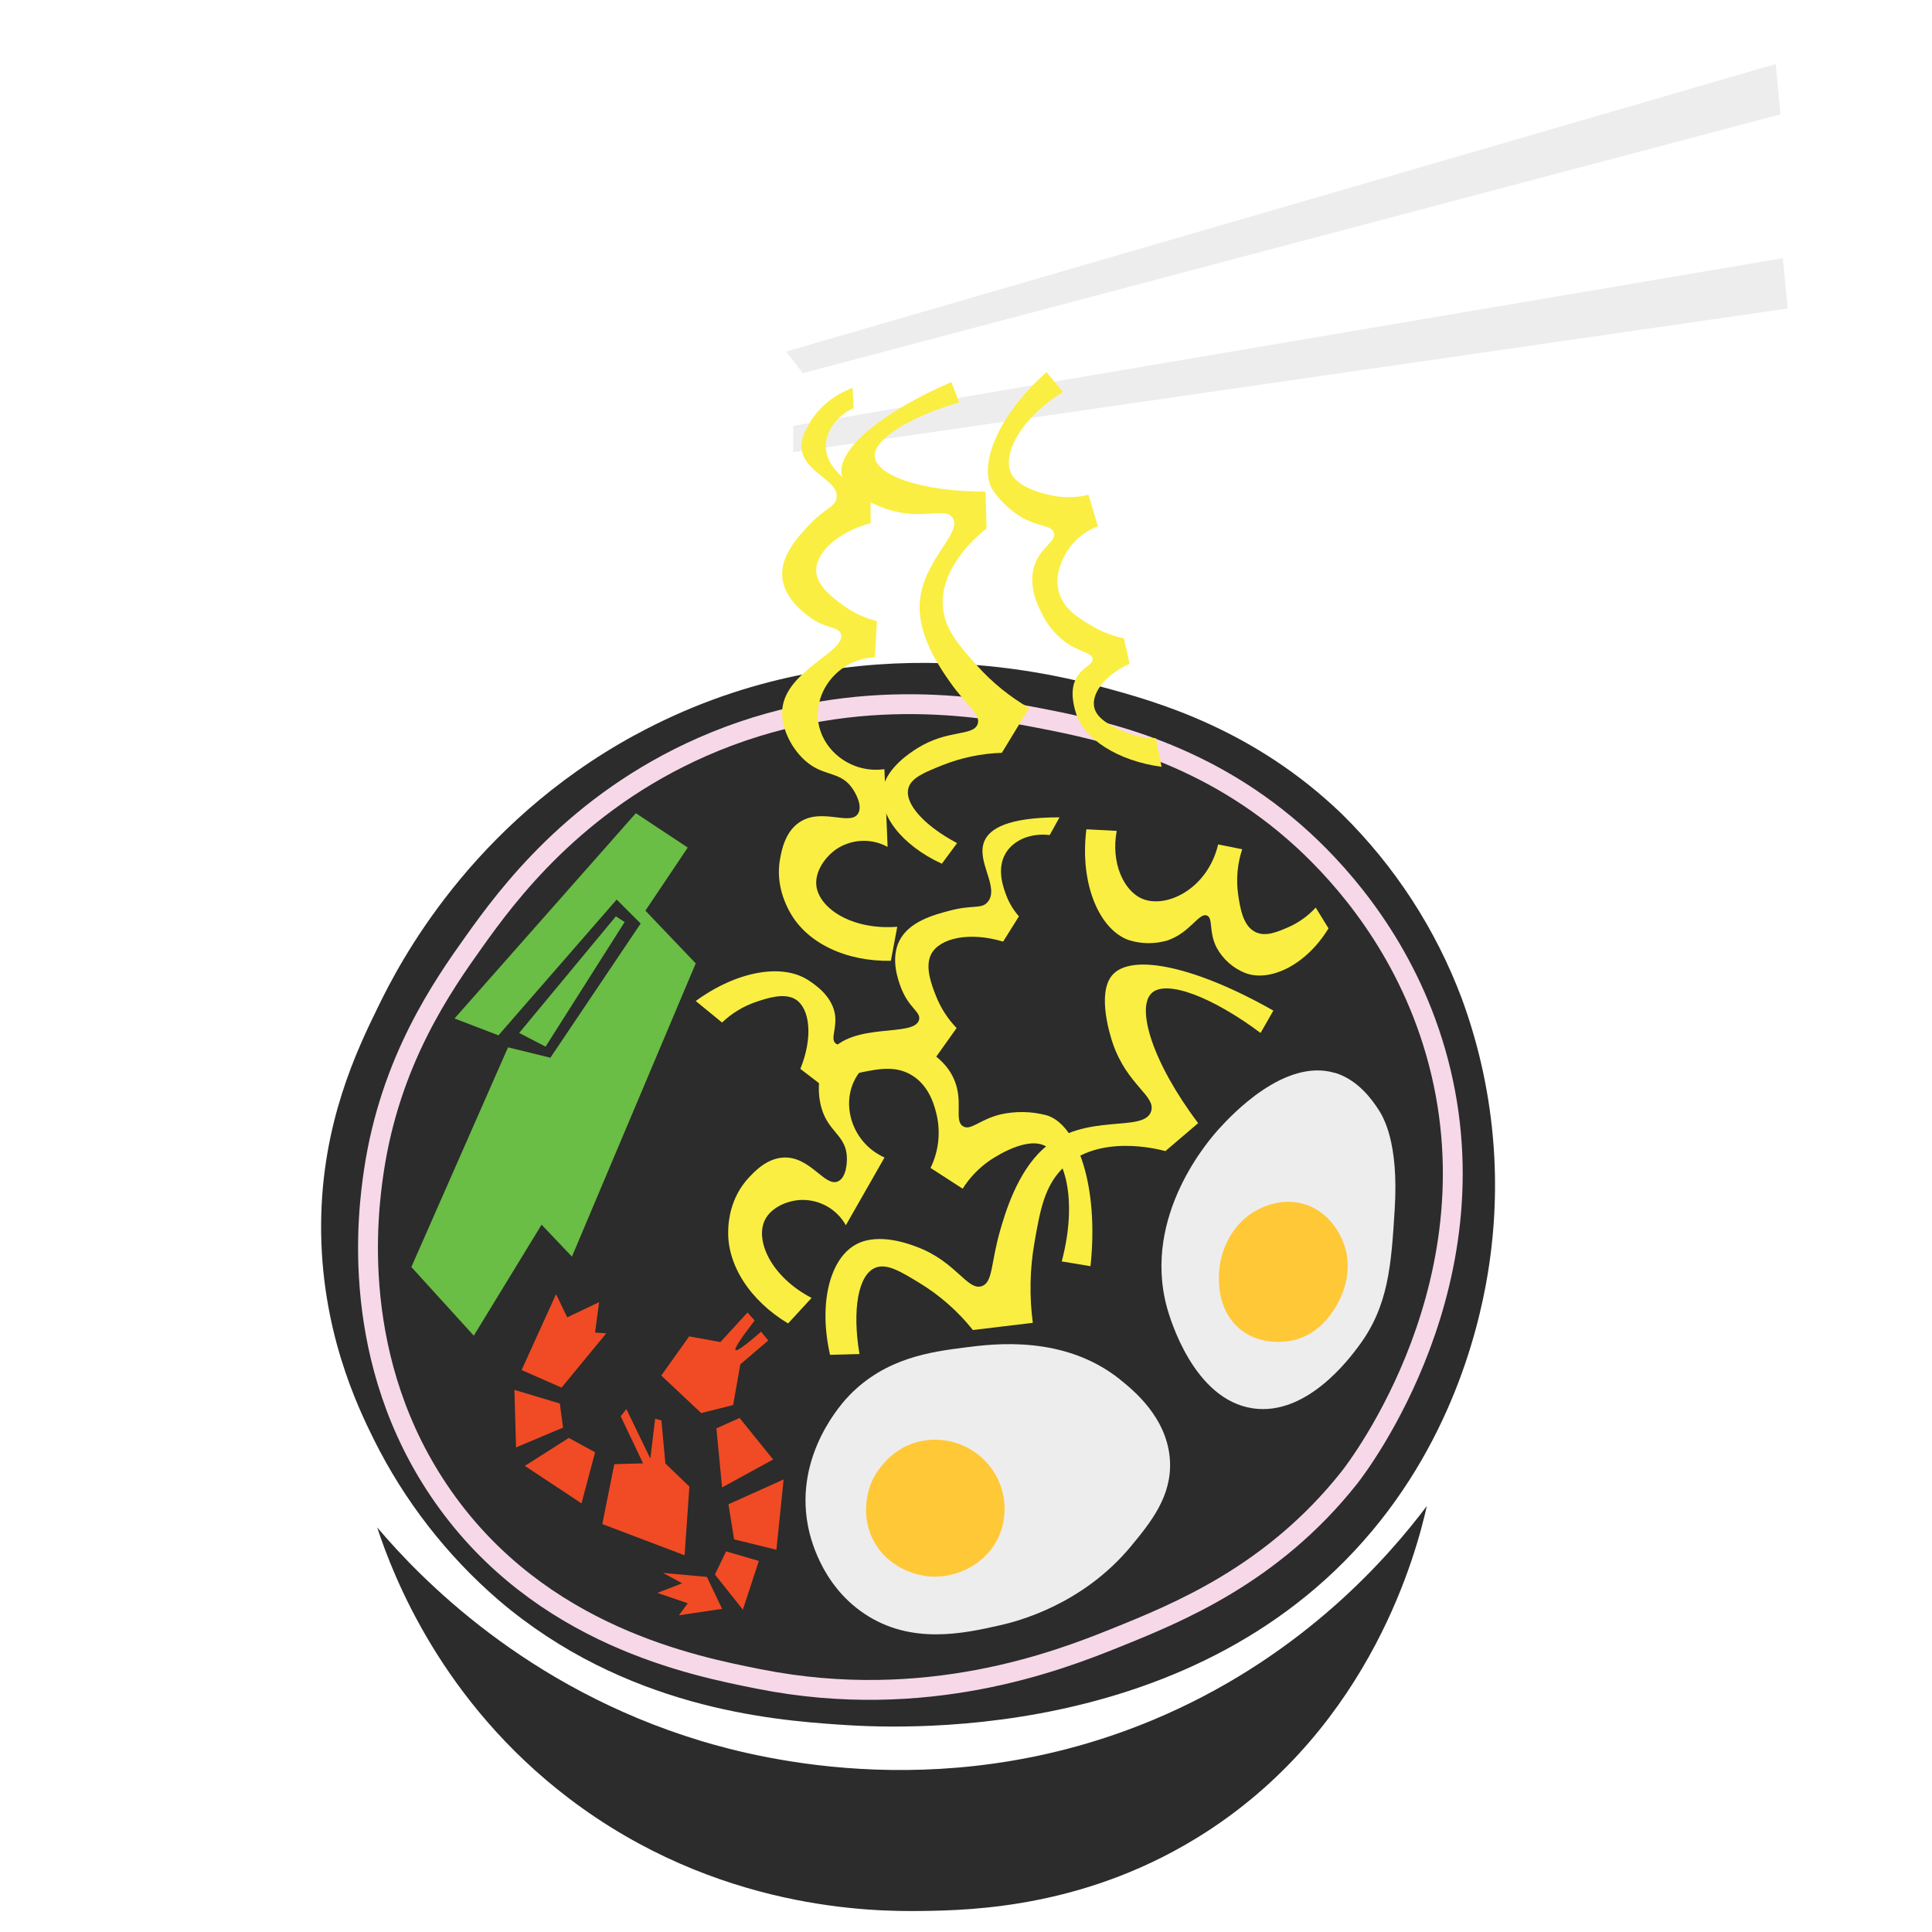 <svg width="681" height="681" viewBox="0 0 681 681" fill="none" xmlns="http://www.w3.org/2000/svg">
<g clip-path="url(#clip0_61_2532)">
<mask id="mask0_61_2532" style="mask-type:luminance" maskUnits="userSpaceOnUse" x="84" y="-88" width="596" height="843">
<path d="M679.729 -87.81H84.449V754.08H679.729V-87.81Z" fill="white"/>
</mask>
<g mask="url(#mask0_61_2532)">
<path d="M223.839 259.08C297.399 219 369.129 237 388.549 242.18C407.619 247.29 441.789 256.87 473.019 286.95C491.647 305.295 506.057 327.475 515.249 351.95C525.867 380.818 529.346 411.826 525.389 442.33C523.469 457.33 516.389 498.41 486.529 536.09C422.699 616.58 312.169 609.02 295.629 607.89C271.919 606.27 220.159 602.01 175.689 563.97C157.436 548.211 142.505 528.973 131.769 507.38C126.049 495.84 112.929 468.58 113.189 431.38C113.439 396 125.639 370.44 133.459 354.51C140.459 340.16 165.639 290.76 223.839 259.06" fill="#2B2C2B"/>
<path d="M247.489 263.3C298.839 240.68 345.579 249.09 366.589 253.16C388.789 257.47 425.749 265.16 459.509 296.24C473.509 309.17 495.289 333.76 505.969 370.57C529.269 450.94 478.709 516.95 475.559 520.92C448.459 555.1 415.049 568.55 392.779 577.51C373.129 585.42 326.499 603.51 267.779 591.87C244.319 587.23 190.679 576.64 156.279 527.67C122.649 479.81 129.679 426.97 131.779 412.79C137.559 373.93 155.839 347.69 167.259 331.7C178.679 315.71 202.599 283.07 247.489 263.3Z" stroke="#F6D8E8" stroke-width="7" stroke-miterlimit="10"/>
<path d="M470.489 378.18C452.749 372.89 433.999 393.18 429.939 397.61C426.639 401.19 402.419 428.31 411.359 460.96C412.359 464.49 420.669 493.47 441.769 496.44C460.549 499.09 475.449 479.14 478.939 474.44C489.479 460.33 490.389 445.86 491.609 426.29C493.089 402.65 487.609 393.67 485.699 390.81C483.789 387.95 478.839 380.63 470.499 378.14" fill="#EEEDEE"/>
<path d="M460.35 424.63C452.18 421.89 445.1 425.48 443.46 426.32C434.4 430.92 429.89 440.77 429.66 449.41C429.59 452.18 429.32 462.15 437.17 468.56C445.02 474.97 455.02 472.65 456.32 472.31C464.93 470.05 469.15 463.31 470.58 461.05C472.19 458.48 477.64 448.85 473.58 438.15C472.99 436.59 469.64 427.75 460.35 424.63Z" fill="#FFC837"/>
<path d="M394.749 486.2C375.049 470.49 350.279 473.66 340.309 474.94C328.239 476.49 312.309 478.53 299.389 491.83C297.249 494.03 280.009 512.41 284.749 537.63C285.389 541.05 289.019 558.31 304.649 568.79C321.149 579.86 339.649 575.79 352.329 572.92C358.629 571.52 381.729 565.63 398.879 544.76C405.499 536.7 413.139 527.41 412.389 514.76C411.499 499.6 399.239 489.82 394.749 486.23" fill="#EEEDEE"/>
<path d="M324.539 508C312.539 510.57 307.679 521.31 307.269 522.27C306.669 523.65 302.669 533.4 308.019 543.27C313.939 554.22 326.019 555.55 327.169 555.66C337.169 556.59 348.059 551.19 352.319 541.02C353.894 537.152 354.445 532.944 353.92 528.802C353.394 524.659 351.81 520.722 349.319 517.37C346.512 513.608 342.688 510.726 338.297 509.066C333.907 507.406 329.133 507.036 324.539 508Z" fill="#FFC837"/>
<path d="M263.48 462.64L255.48 471.37L253.93 473.05L242.93 471.05L233.08 484.85L247.16 498.08L258.42 495.26L260.95 480.9L270.34 472.9L270.8 472.5L268.27 469.4C262.777 474.2 259.777 476.36 259.27 475.88C258.763 475.4 261.007 471.927 266 465.46L263.48 462.64Z" fill="#F04B24"/>
<path d="M252.53 503.47L260.69 499.81L272.52 514.45L254.52 524.3L252.52 503.46" fill="#F04B24"/>
<path d="M256.78 530.22L276.21 521.49L273.68 546.27L258.76 542.61L256.76 530.22" fill="#F04B24"/>
<path d="M255.94 546.83L267.48 550.21L261.85 567.39L252 555L255.94 546.83Z" fill="#F04B24"/>
<path d="M233.689 554.43L249.179 555.84L254.529 567.1L239.329 569.35L242.429 565.13L231.729 561.47L240.459 558.09L233.699 554.43" fill="#F04B24"/>
<path d="M230.879 500.09L233.129 500.65L234.539 515.86L242.999 524L241.309 548.21L212.309 537.21L216.529 516.09L226.669 515.81L218.789 499.2L220.789 496.67L229.239 514.13L230.929 500.05" fill="#F04B24"/>
<path d="M209.76 511.92L204.97 529.92L185 516.7L200.49 506.85L209.78 511.92" fill="#F04B24"/>
<path d="M198.5 503.19L181.89 510.19C181.703 503.43 181.517 496.673 181.33 489.92L197.33 494.71L198.46 503.16" fill="#F04B24"/>
<path d="M197.939 489.11L183.859 482.92L195.999 456.17L199.939 464.34L211.169 459L209.759 469.7L213.699 469.98L197.929 489.13" fill="#F04B24"/>
<path d="M175.69 364.94L160.21 359L224.12 286.64L242.42 298.75L227.5 321L245.24 339.58L201.6 442.94L190.9 431.68L167 470.81L145 446.6L179.07 369.17L194 372.83L225.82 325.53L217.37 317.08L175.7 364.94" fill="#6ABD45"/>
<path d="M183 364.1L217.08 323L220.18 325L192.31 368.92L183 364.1Z" fill="#6ABD45"/>
<path d="M283 131.53L277.09 123.93L625.91 22.57L627.6 40.3L283 131.53Z" fill="#EEEDEE"/>
<path d="M279.59 150.11L628.44 91L630.13 108.74L279.59 159.4V150.11Z" fill="#EEEDEE"/>
<path d="M437.83 299.34L429.38 297.65C425.61 313.47 411.02 320.34 402.63 316.8C395.98 313.99 391.52 303.92 393.63 292.87L382.93 292.31C380.46 312 387.8 328.06 398.13 331.45C402.534 332.787 407.236 332.787 411.64 331.45C419.55 328.69 422.64 321.56 425.44 322.72C427.69 323.65 425.96 328.35 428.82 333.98C431.041 338.095 434.648 341.291 439 343C447.55 346.22 460.34 340.3 468.28 327.23L463.77 319.91C461.02 322.915 457.662 325.301 453.92 326.91C450.2 328.5 446.18 330.23 442.66 328.6C438.16 326.52 437.18 320.24 436.47 315.6C435.646 310.122 436.129 304.526 437.88 299.27" fill="#FAEE42"/>
<path d="M303 477.28L292.58 477.56C288.41 459.24 292.58 443.21 302.15 438.42C309.89 434.53 320.32 438.42 323.27 439.55C336.98 444.68 341 455.08 346.08 453.35C350.03 452 349.21 445.17 352.56 433.64C354.27 427.74 358.48 413.26 367.76 404.92C382.38 391.78 403.31 399.55 405.76 391.69C407.47 386.23 397.33 382.57 392.24 367.76C391.62 365.94 386.46 350.45 391.96 343.83C398.72 335.69 421.76 340.83 448.84 356.22L444.33 364.1C427.45 351.49 411.24 345.21 406 350C400.38 355.17 406.12 374.37 422.33 395.89L410.79 405.74C407.92 404.97 387.45 399.74 375.03 411.37C368.15 417.81 366.59 426.75 364.61 438.12C362.998 447.424 362.809 456.919 364.05 466.28L342.93 468.81C337.666 462.21 331.282 456.588 324.07 452.2C317.62 448.29 312.61 445.2 308.58 446.85C302.5 449.27 300.33 461.64 302.95 477.26" fill="#FAEE42"/>
<path d="M254.53 360.44L245.24 352.84C259.74 342.26 275.73 339.47 284.94 345.52C287.24 347.03 292.94 350.8 294.23 357.06C295.23 362.29 292.58 366.06 294.51 367.76C296.44 369.46 300.1 366 307.18 365.23C312.198 364.776 317.246 365.649 321.82 367.76C324.72 369 332.26 372.23 335.9 379.59C339.99 387.87 336.01 395.09 339.56 397.05C342.26 398.54 345.21 394.7 352.56 392.83C357.947 391.611 363.548 391.707 368.89 393.11C379.81 396.36 387.4 418.35 384.38 446.32L374.24 444.63C379.95 423.25 375.5 406.41 367.48 403.52C360.4 400.98 349.2 408.81 348.33 409.43C344.74 412.008 341.684 415.258 339.33 419L328 411.68C330.771 406.002 331.563 399.56 330.25 393.38C329.59 390.48 327.82 382.6 320.96 378.74C315.45 375.64 309.63 376.79 304.07 377.89C299.283 378.849 294.707 380.661 290.56 383.24L282.11 376.76C286.67 365.57 285.47 355.4 280.42 352.27C276.49 349.83 270.51 351.82 266.62 353.11C262.095 354.631 257.96 357.13 254.51 360.43" fill="#FAEE42"/>
<path d="M407.43 260.16L409.43 270.29C394.09 268.22 382.03 260.51 379.27 251.38C378.58 249.1 376.86 243.38 379.46 238.84C381.63 235.02 385.46 234.29 385.13 232.13C384.8 229.97 380.49 229.91 375.4 226.22C371.835 223.547 368.984 220.037 367.1 216C365.87 213.54 362.67 207.11 364.29 200.47C366.12 192.99 372.69 190.92 371.43 187.63C370.43 185.12 366.43 185.74 360.59 182.63C356.375 180.196 352.757 176.851 350 172.84C344.58 164.42 351.61 146.49 368.9 131.16L374.65 138.16C359.2 147.88 352.91 160.8 356.65 167.29C359.92 173.01 371.59 174.82 372.5 174.95C376.224 175.493 380.018 175.306 383.67 174.4L387 185.52C382.113 187.331 378.037 190.832 375.51 195.39C374.35 197.55 371.22 203.39 373.62 209.82C375.55 214.96 380.02 217.69 384.29 220.29C387.949 222.525 391.964 224.118 396.16 225L398.16 233.94C389.03 238.1 384.26 245.03 385.87 249.94C387.12 253.74 392.16 256.05 395.42 257.55C399.186 259.277 403.277 260.18 407.42 260.2" fill="#FAEE42"/>
<path d="M337.378 297.15L331.988 304.45C317.638 297.89 309.308 286.75 311.238 277.73C312.808 270.42 320.968 265.26 323.238 263.8C333.998 257 342.998 259.62 344.598 255.24C345.818 251.83 340.858 248.88 335.028 240.65C332.028 236.43 324.718 226.09 324.178 215.42C323.318 198.61 339.648 188.23 335.758 182.49C333.058 178.49 325.218 183.59 312.708 179.49C311.168 178.98 298.168 174.55 296.708 167.37C294.948 158.53 310.638 145.37 335.318 134.67L338.118 141.82C320.768 146.91 307.948 154.82 308.328 160.88C308.738 167.41 324.498 173.34 347.398 173.28C347.512 177.613 347.625 181.947 347.738 186.28C345.738 187.86 331.298 199.28 332.338 213.75C332.908 221.75 337.988 227.46 344.448 234.67C349.731 240.562 355.91 245.584 362.758 249.55L353.138 265.36C345.912 265.59 338.781 267.083 332.068 269.77C326.068 272.19 321.338 274.07 320.248 277.66C318.598 283.08 325.618 290.94 337.338 297.18" fill="#FAEE42"/>
<path d="M300.89 143.82L300.52 136.69C297.08 138.02 289.52 141.54 285.12 149.55C283.55 152.4 282.29 154.69 282.5 157.72C283.11 166.56 295.72 169.16 294.89 175.37C294.43 178.81 291.03 178.84 285.13 185.13C281.24 189.27 275.03 195.9 275.75 203.52C276.41 210.59 282.75 215.52 284.75 217.04C291.1 221.94 295.45 220.63 296.39 223.42C298.48 229.64 276.92 236.22 275.74 250.07C275.14 257.15 279.88 265.89 286.25 269.97C291.58 273.37 296.42 272.48 300.14 277.48C301.81 279.72 304.14 284.27 302.39 286.87C299.58 291.14 289.52 284.59 281.74 289.87C276.74 293.26 275.56 299.57 274.98 302.63C273.21 311.96 277.3 319.45 278.36 321.4C284.44 332.55 298.36 338.96 314.02 338.67L316.27 326.67C299.98 327.93 288.5 319.93 287.74 312.03C287.27 307.17 290.82 302.03 294.87 299.27C297.518 297.519 300.593 296.525 303.765 296.392C306.937 296.26 310.085 296.996 312.87 298.52L311.74 271.12C300.32 272.72 290.02 264.83 288.46 254.6C286.78 243.49 295.8 232.18 308.36 231.7L309.11 218.94C304.783 217.857 300.708 215.945 297.11 213.31C293.73 210.82 288.17 206.73 287.72 201.67C287.16 195.28 294.81 187.67 306.87 184.4V173.86C304.162 173.069 301.619 171.799 299.36 170.11C296.99 168.33 291.17 163.95 291.1 157.35C291.04 151.87 294.97 146.58 300.86 143.83" fill="#FAEE42"/>
<path d="M370 294.35L373.46 288.1C355.06 288.1 348.9 292.16 347.03 296.37C343.84 303.55 352.45 312.75 348.17 317.9C345.95 320.58 343.05 318.79 334.72 321C329.23 322.45 320.44 324.78 317.01 331.62C313.82 337.97 316.6 345.48 317.48 347.86C320.26 355.38 324.65 356.58 323.96 359.44C322.43 365.83 300.67 359.97 292.32 371.09C288.05 376.77 287.44 386.7 290.68 393.53C293.39 399.24 297.97 401.05 298.47 407.26C298.7 410.04 298.22 415.12 295.4 416.41C290.75 418.54 285.7 407.65 276.3 408.01C270.3 408.24 265.92 412.96 263.8 415.25C257.35 422.25 256.8 430.74 256.71 432.95C255.95 445.62 264.36 458.44 277.79 466.5L286.07 457.5C271.59 449.93 266.07 437.06 269.65 429.96C271.83 425.59 277.55 423.12 282.47 422.96C285.648 422.877 288.788 423.664 291.552 425.236C294.315 426.809 296.597 429.106 298.15 431.88L311.78 408C301.25 403.3 296.7 391.15 300.78 381.65C305.24 371.34 318.89 366.53 329.78 372.79L337.19 362.37C334.092 359.157 331.646 355.374 329.99 351.23C328.44 347.32 325.9 340.91 328.2 336.39C331.12 330.67 341.62 328.3 353.59 331.9L359.16 322.99C357.287 320.884 355.807 318.459 354.79 315.83C353.73 313.06 351.11 306.26 354.56 300.63C357.42 295.95 363.56 293.56 370 294.35Z" fill="#FAEE42"/>
<path d="M132.999 538.44C147.999 556.13 185.299 594.93 246.999 613.62C267.479 619.82 335.999 637.52 410.869 604.33C460.309 582.42 489.649 548.48 502.939 530.84C499.499 546.15 483.809 607.84 425.229 645.72C384.059 672.34 343.079 673.37 324.709 673.59C308.329 673.79 252.799 673.65 200.539 633.89C155.759 599.82 138.709 555.89 132.969 538.44" fill="#2B2C2B"/>
</g>
</g>
<defs>
<clipPath id="clip0_61_2532">
<rect width="680.31" height="680.31" fill="white"/>
</clipPath>
</defs>
</svg>
